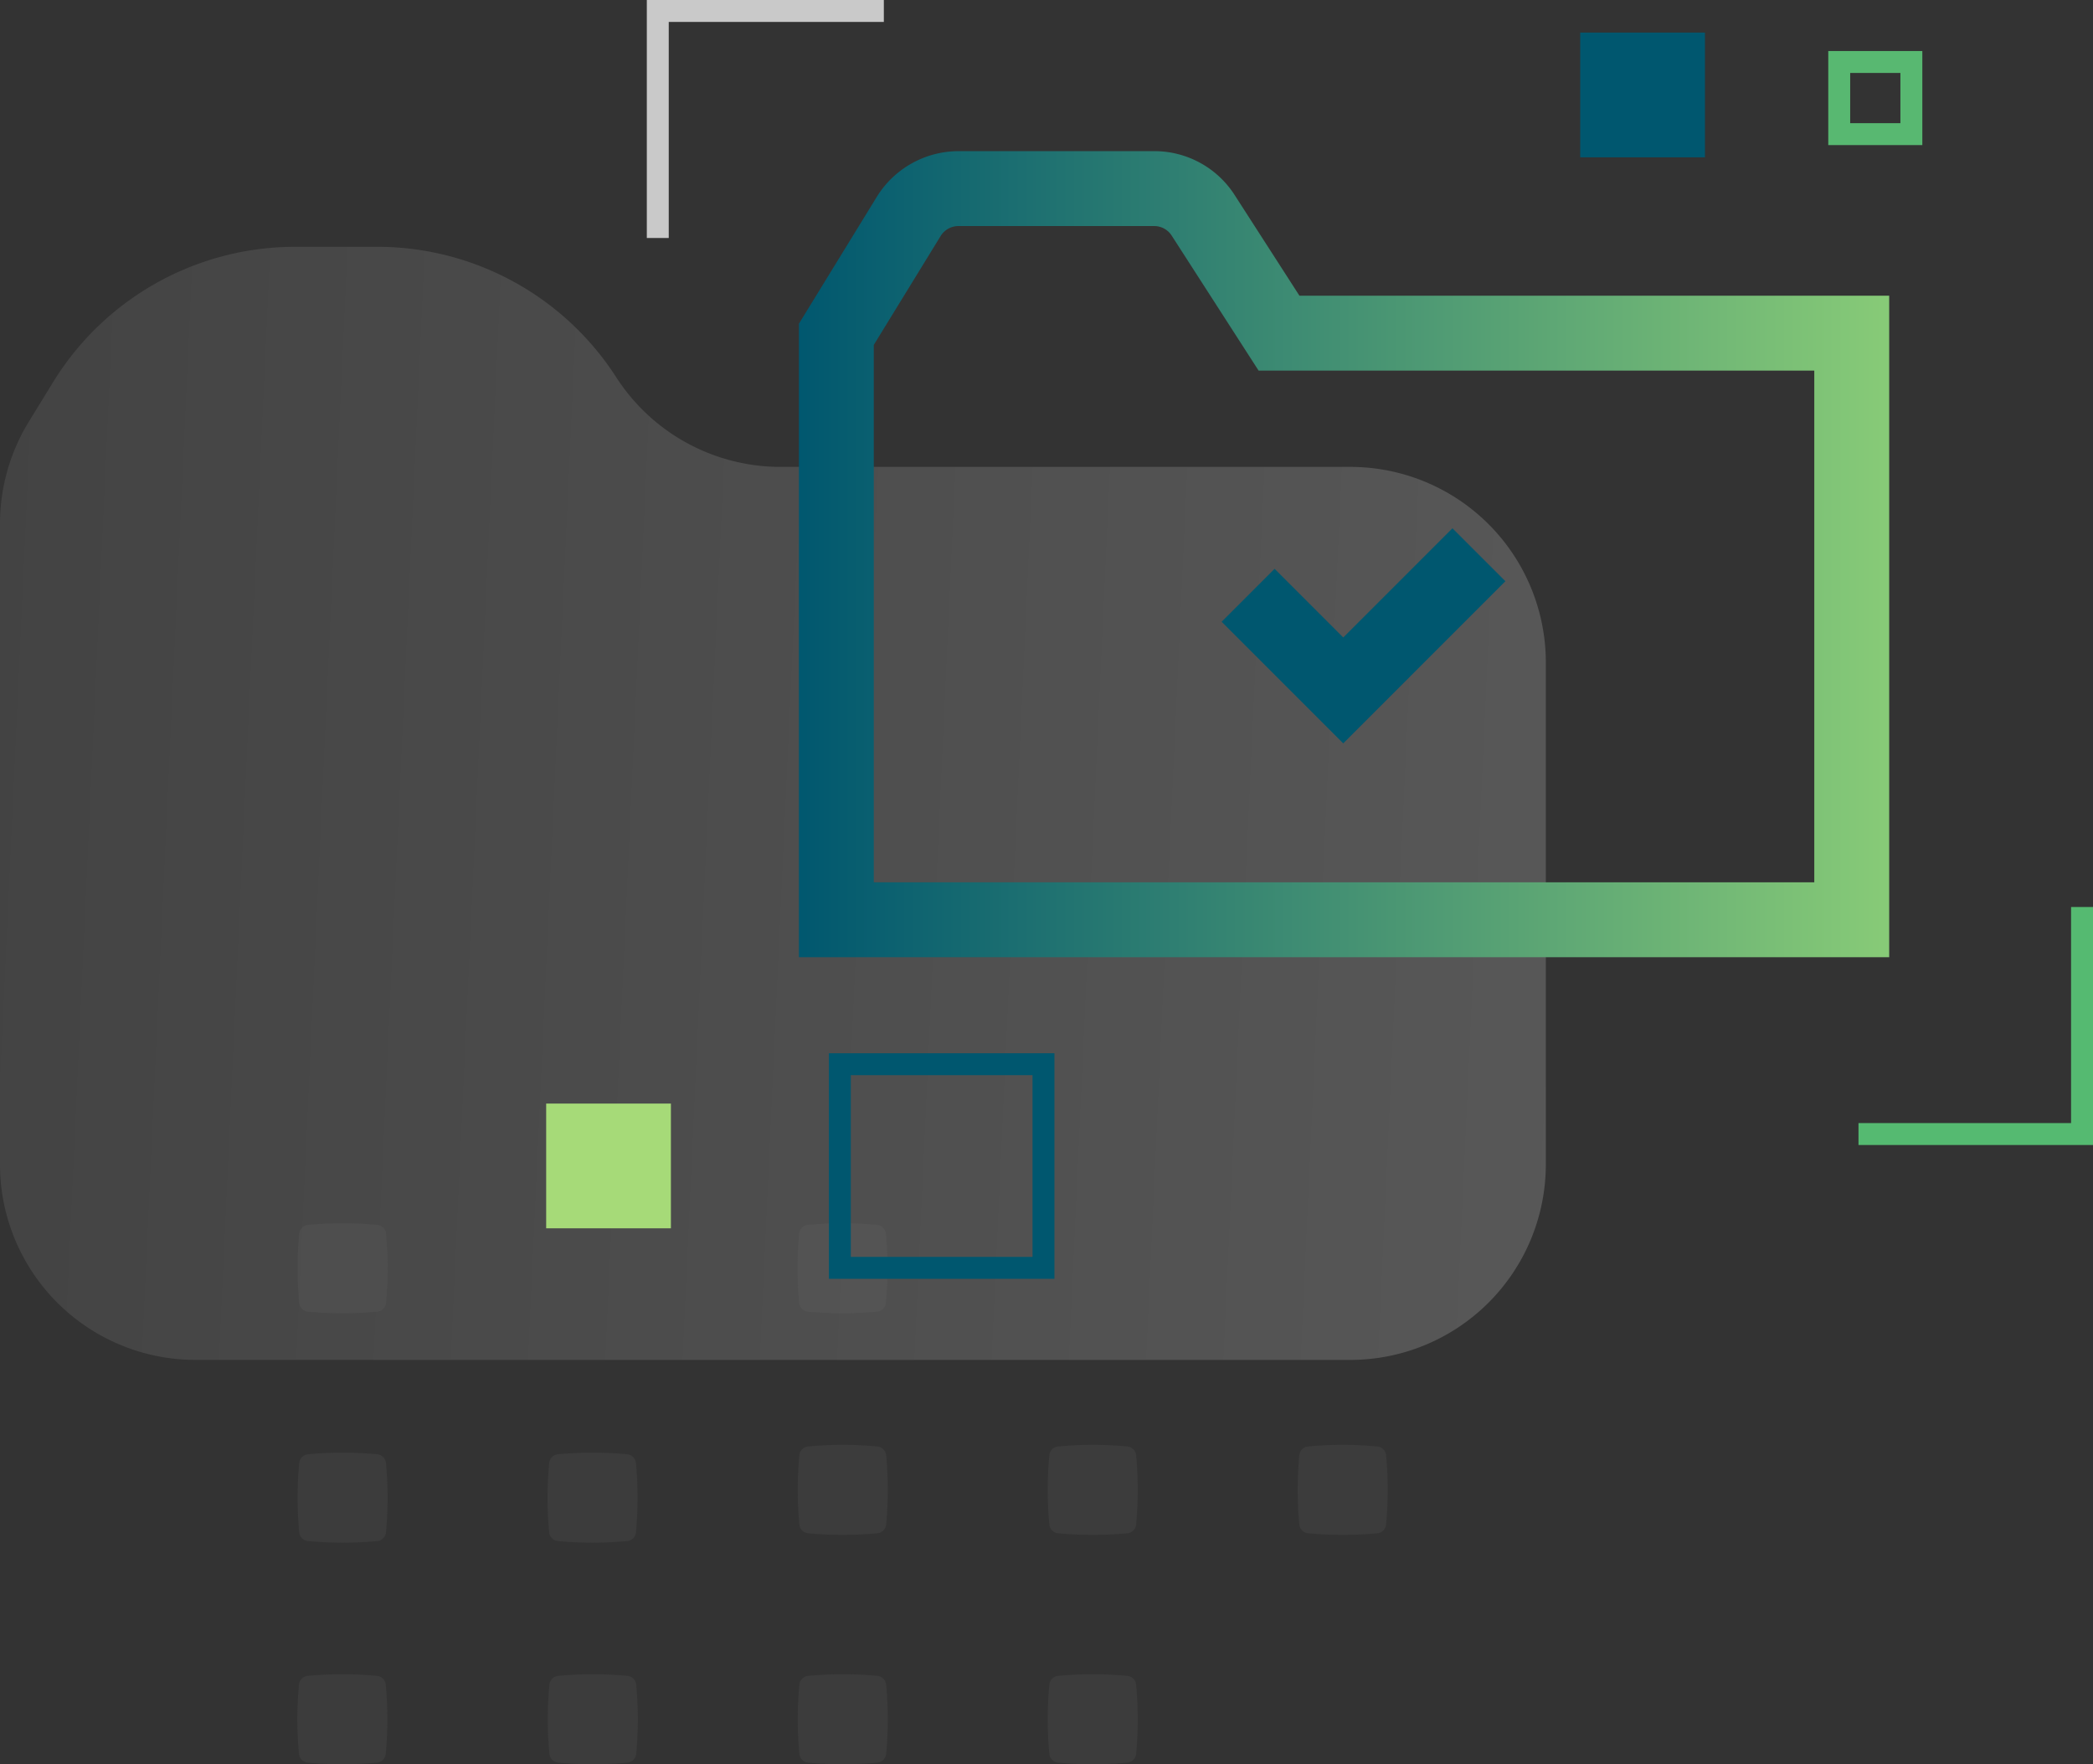<svg xmlns="http://www.w3.org/2000/svg" xmlns:xlink="http://www.w3.org/1999/xlink" width="477.5" height="402.5" viewBox="0 0 477.5 402.5">
  <rect x="0" y="0" width="477.5" height="402.5" fill="#333333" stroke="none"/>
  <defs>
    <linearGradient id="linear-gradient" x1="-0.029" y1="0.493" x2="1.064" y2="0.529" gradientUnits="objectBoundingBox">
      <stop offset="0" stop-color="gray"/>
      <stop offset="1" stop-color="#efefef"/>
    </linearGradient>
    <linearGradient id="linear-gradient-2" y1="0.5" x2="1" y2="0.5" gradientUnits="objectBoundingBox">
      <stop offset="0" stop-color="#00576f"/>
      <stop offset="1" stop-color="#88cb77"/>
    </linearGradient>
  </defs>
  <g id="Group_1233" data-name="Group 1233" transform="translate(-51.058 -5921.227)">
    <path id="Path_1192" data-name="Path 1192" d="M191.633,6051.3h0a64.832,64.832,0,0,0-54.516-29.744H118.4a64.834,64.834,0,0,0-55.254,30.917l-5.5,8.958a44.608,44.608,0,0,0-6.591,23.335v146.123A44.608,44.608,0,0,0,95.667,6275.5h263.45a44.608,44.608,0,0,0,44.608-44.608V6116.378a44.608,44.608,0,0,0-44.608-44.609H229.143A44.608,44.608,0,0,1,191.633,6051.3Z" transform="translate(0 -44.025)" opacity="0.2" fill="url(#linear-gradient)"/>
    <rect id="Rectangle_538" data-name="Rectangle 538" width="28.458" height="28.458" transform="translate(175.662 6172.994)" fill="#a6da78"/>
    <rect id="Rectangle_539" data-name="Rectangle 539" width="28.458" height="28.458" transform="translate(411.572 5928.66)" fill="#00576f"/>
    <path id="Path_1195" data-name="Path 1195" d="M518.594,6184.02l-27.744-27.744,12.08-12.08,15.664,15.664,24.914-24.914,12.08,12.08Z" transform="translate(-161.086 -93.201)" fill="#00576f"/>
    <path id="Path_1196" data-name="Path 1196" d="M578.489,6167.124H329.751V6022.608l17.779-28.965a21.966,21.966,0,0,1,18.6-10.409h44.677a21.739,21.739,0,0,1,18.354,10.013l14.782,22.967H578.489ZM346.835,6150.04H561.4V6033.3H434.624l-19.828-30.8a4.721,4.721,0,0,0-3.987-2.175H366.131a4.772,4.772,0,0,0-4.04,2.26l-15.256,24.854Z" transform="translate(-96.429 -27.524)" fill="url(#linear-gradient-2)"/>
    <g id="Group_1232" data-name="Group 1232" transform="translate(118.892 6200.298)" opacity="0.145">
      <path id="Path_1199" data-name="Path 1199" d="M273.025,6505.2h0a84.409,84.409,0,0,1,0,15.777h0a2.232,2.232,0,0,1-2.013,2.014h0a84.482,84.482,0,0,1-15.778,0h0a2.231,2.231,0,0,1-2.013-2.014h0a84.4,84.4,0,0,1,0-15.777h0a2.232,2.232,0,0,1,2.013-2.014h0a84.482,84.482,0,0,1,15.778,0h0A2.232,2.232,0,0,1,273.025,6505.2Z" transform="translate(-195.769 -6450.486)" fill="#707070"/>
      <path id="Path_1200" data-name="Path 1200" d="M373.165,6413.305h0a84.409,84.409,0,0,1,0,15.778h0a2.231,2.231,0,0,1-2.013,2.013h0a84.4,84.4,0,0,1-15.778,0h0a2.231,2.231,0,0,1-2.013-2.013h0a84.409,84.409,0,0,1,0-15.778h0a2.231,2.231,0,0,1,2.013-2.013h0a84.4,84.4,0,0,1,15.778,0h0A2.231,2.231,0,0,1,373.165,6413.305Z" transform="translate(-238.882 -6410.923)" fill="#707070"/>
      <path id="Path_1201" data-name="Path 1201" d="M153.081,6429.083h0a84.414,84.414,0,0,1,0-15.778h0a2.231,2.231,0,0,1,2.013-2.013h0a84.4,84.4,0,0,1,15.778,0h0a2.231,2.231,0,0,1,2.013,2.013h0a84.409,84.409,0,0,1,0,15.778h0a2.231,2.231,0,0,1-2.013,2.013h0a84.4,84.4,0,0,1-15.778,0h0A2.231,2.231,0,0,1,153.081,6429.083Z" transform="translate(-152.656 -6410.923)" fill="#707070"/>
      <path id="Path_1202" data-name="Path 1202" d="M153.081,6520.977h0a84.409,84.409,0,0,1,0-15.777h0a2.232,2.232,0,0,1,2.013-2.014h0a84.488,84.488,0,0,1,15.778,0h0a2.232,2.232,0,0,1,2.013,2.014h0a84.4,84.4,0,0,1,0,15.777h0a2.232,2.232,0,0,1-2.013,2.014h0a84.488,84.488,0,0,1-15.778,0h0A2.232,2.232,0,0,1,153.081,6520.977Z" transform="translate(-152.656 -6450.486)" fill="#707070"/>
      <path id="Path_1203" data-name="Path 1203" d="M373.263,6593.974h0a84.414,84.414,0,0,1,0,15.778h0a2.232,2.232,0,0,1-2.013,2.013h0a84.482,84.482,0,0,1-15.778,0h0a2.232,2.232,0,0,1-2.013-2.013h0a84.419,84.419,0,0,1,0-15.778h0a2.231,2.231,0,0,1,2.013-2.013h0a84.4,84.4,0,0,1,15.778,0h0A2.231,2.231,0,0,1,373.263,6593.974Z" transform="translate(-238.924 -6488.706)" fill="#707070"/>
      <path id="Path_1204" data-name="Path 1204" d="M152.984,6609.752h0a84.414,84.414,0,0,1,0-15.778h0a2.23,2.23,0,0,1,2.013-2.013h0a84.4,84.4,0,0,1,15.778,0h0a2.231,2.231,0,0,1,2.013,2.013h0a84.417,84.417,0,0,1,0,15.778h0a2.232,2.232,0,0,1-2.013,2.013h0a84.482,84.482,0,0,1-15.778,0h0A2.231,2.231,0,0,1,152.984,6609.752Z" transform="translate(-152.614 -6488.706)" fill="#707070"/>
      <path id="Path_1205" data-name="Path 1205" d="M553.741,6517.857h0a84.414,84.414,0,0,1,0-15.777h0a2.231,2.231,0,0,1,2.013-2.013h0a84.4,84.4,0,0,1,15.778,0h0a2.231,2.231,0,0,1,2.013,2.013h0a84.414,84.414,0,0,1,0,15.777h0a2.232,2.232,0,0,1-2.013,2.014h0a84.565,84.565,0,0,1-15.778,0h0A2.232,2.232,0,0,1,553.741,6517.857Z" transform="translate(-325.151 -6449.143)" fill="#707070"/>
      <path id="Path_1206" data-name="Path 1206" d="M453.6,6609.752h0a84.424,84.424,0,0,1,0-15.778h0a2.231,2.231,0,0,1,2.013-2.013h0a84.4,84.4,0,0,1,15.778,0h0a2.231,2.231,0,0,1,2.013,2.013h0a84.414,84.414,0,0,1,0,15.778h0a2.232,2.232,0,0,1-2.013,2.013h0a84.482,84.482,0,0,1-15.778,0h0A2.232,2.232,0,0,1,453.6,6609.752Z" transform="translate(-282.037 -6488.706)" fill="#707070"/>
      <path id="Path_1207" data-name="Path 1207" d="M453.6,6517.857h0a84.414,84.414,0,0,1,0-15.777h0a2.231,2.231,0,0,1,2.013-2.013h0a84.4,84.4,0,0,1,15.778,0h0a2.231,2.231,0,0,1,2.013,2.013h0a84.4,84.4,0,0,1,0,15.777h0a2.232,2.232,0,0,1-2.013,2.014h0a84.565,84.565,0,0,1-15.778,0h0A2.232,2.232,0,0,1,453.6,6517.857Z" transform="translate(-282.037 -6449.143)" fill="#707070"/>
      <path id="Path_1208" data-name="Path 1208" d="M353.459,6517.857h0a84.409,84.409,0,0,1,0-15.777h0a2.231,2.231,0,0,1,2.013-2.013h0a84.4,84.4,0,0,1,15.778,0h0a2.231,2.231,0,0,1,2.013,2.013h0a84.4,84.4,0,0,1,0,15.777h0a2.232,2.232,0,0,1-2.013,2.014h0a84.565,84.565,0,0,1-15.778,0h0A2.233,2.233,0,0,1,353.459,6517.857Z" transform="translate(-238.924 -6449.143)" fill="#707070"/>
      <path id="Path_1209" data-name="Path 1209" d="M253.319,6609.752h0a84.417,84.417,0,0,1,0-15.778h0a2.231,2.231,0,0,1,2.013-2.013h0a84.4,84.4,0,0,1,15.778,0h0a2.231,2.231,0,0,1,2.013,2.013h0a84.414,84.414,0,0,1,0,15.778h0a2.232,2.232,0,0,1-2.013,2.013h0a84.488,84.488,0,0,1-15.778,0h0A2.232,2.232,0,0,1,253.319,6609.752Z" transform="translate(-195.811 -6488.706)" fill="#707070"/>
    </g>
    <rect id="Rectangle_547" data-name="Rectangle 547" width="46.458" height="46.458" transform="translate(242.662 6164.016)" fill="none" stroke="#00576f" stroke-width="5"/>
    <rect id="Rectangle_548" data-name="Rectangle 548" width="16.458" height="16.458" transform="translate(470.662 5935.37)" fill="none" stroke="#58b871" stroke-width="5"/>
    <path id="Path_1220" data-name="Path 1220" d="M471.126,6178.523h51v-51.795" transform="translate(3.932 1.423)" fill="none" stroke="#55ba71" stroke-width="5"/>
    <path id="Path_1221" data-name="Path 1221" d="M0,51.795H51.574V0" transform="translate(252.7 5975.521) rotate(180)" fill="none" stroke="#c9c9c9" stroke-width="5"/>
  </g>
</svg>
